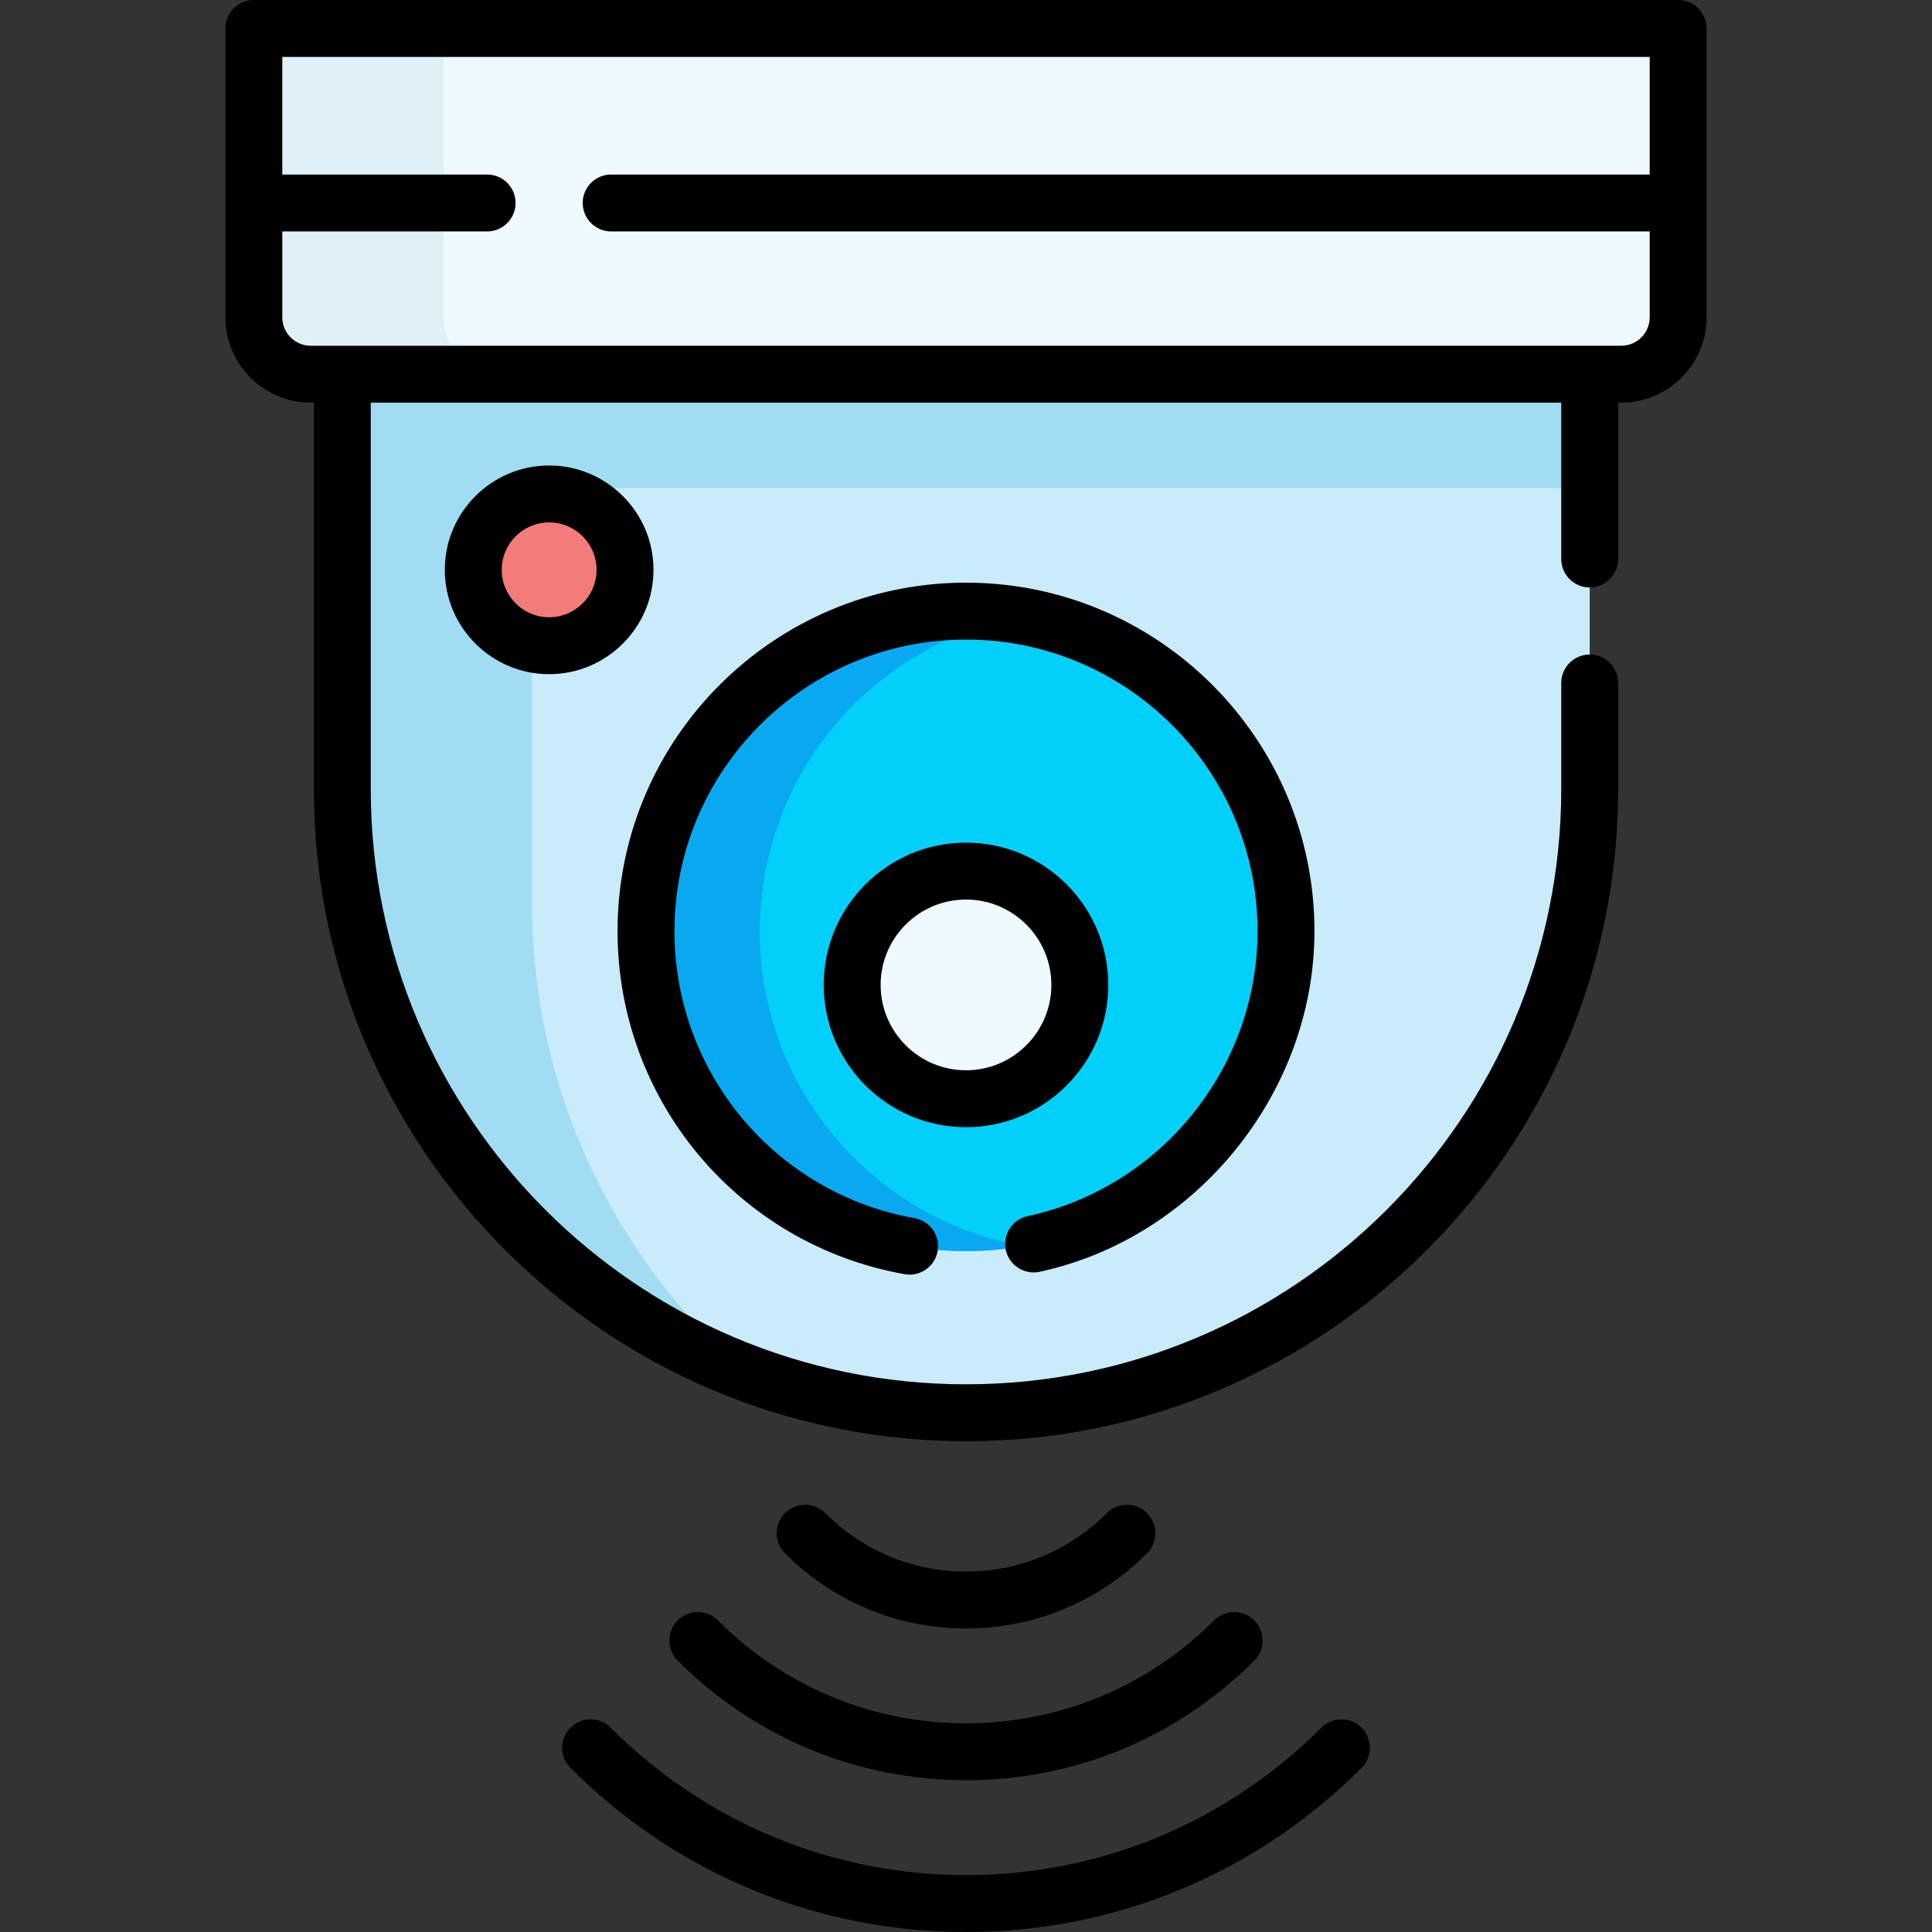 <svg id="Capa_1" enable-background="new 0 0 512 512" height="512" viewBox="0 0 512 512" width="512" xmlns="http://www.w3.org/2000/svg"><rect x="0" y="0" width="512" height="512" fill="#333333" stroke="none"/><g><path d="m256.906 374.394h-1.812c-90.786 0-164.382-73.596-164.382-164.382v-110.844h330.576v110.844c0 90.786-73.596 164.382-164.382 164.382z" fill="#c9ebfa"/><path d="m148.028 129.335c-3.887 0-7.039 3.151-7.039 7.039v102.894c0 49.652 21.89 94.196 56.55 124.492-62.432-23.609-106.826-83.95-106.826-154.658v-109.932h330.572v30.165z" fill="#a0ddf3"/><path d="m429.729 99.168h-347.458c-8.284 0-15-6.716-15-15v-76.626h377.458v76.627c0 8.284-6.716 14.999-15 14.999z" fill="#eefaff"/><path d="m132.634 99.17h-50.276c-8.336 0-15.083-6.757-15.083-15.083v-76.55h50.276v76.55c0 8.326 6.747 15.083 15.083 15.083z" fill="#dff1f7"/><circle cx="256" cy="246.756" fill="#01d0fb" r="84.805"/><path d="m271.083 330.226c-4.897.875-9.934 1.337-15.083 1.337-46.837 0-84.805-37.968-84.805-84.805s37.968-84.805 84.805-84.805c5.148 0 10.186.463 15.083 1.337-39.637 7.119-69.722 41.779-69.722 83.468s30.084 76.349 69.722 83.468z" fill="#08a9f1"/><circle cx="256" cy="261.013" fill="#eefaff" r="30.165"/><circle cx="145.529" cy="151.012" fill="#f37c7b" r="20.11"/><g><path d="m444.729 0h-377.458c-4.165 0-7.541 3.376-7.541 7.541v76.545c0 12.475 10.149 22.624 22.624 22.624h.819v102.392c0 95.303 77.53 172.838 172.827 172.838s172.827-77.534 172.827-172.838v-28.104c0-4.165-3.376-7.541-7.541-7.541s-7.541 3.376-7.541 7.541v28.104c0 86.986-70.764 157.755-157.745 157.755s-157.745-70.769-157.745-157.755v-102.391h315.489v41.427c0 4.165 3.376 7.541 7.541 7.541s7.541-3.376 7.541-7.541v-41.428h.819c12.475 0 22.624-10.149 22.624-22.624v-76.545c.001-4.165-3.375-7.541-7.54-7.541zm-15.083 91.627h-347.292c-4.159 0-7.541-3.383-7.541-7.541v-22.754h54.282c4.165 0 7.541-3.376 7.541-7.541s-3.376-7.541-7.541-7.541h-54.283v-31.167h362.375v31.167h-275.222c-4.165 0-7.541 3.376-7.541 7.541s3.376 7.541 7.541 7.541h275.223v22.754c0 4.158-3.383 7.541-7.542 7.541z"/><path d="m275.503 337.036c41.666-8.954 72.843-47.635 72.843-90.278 0-50.92-41.426-92.346-92.346-92.346s-92.346 41.426-92.346 92.346c0 44.842 31.994 83.077 76.074 90.913.447.08.891.118 1.329.118 3.586 0 6.767-2.569 7.416-6.223.73-4.101-2.004-8.016-6.105-8.745-36.87-6.555-63.631-38.543-63.631-76.063 0-42.603 34.661-77.263 77.263-77.263s77.263 34.66 77.263 77.263c0 36.179-25.625 67.945-60.93 75.532-4.071.875-6.663 4.885-5.789 8.957.876 4.073 4.886 6.664 8.959 5.789z"/><path d="m293.707 261.013c0-20.792-16.915-37.707-37.707-37.707s-37.707 16.915-37.707 37.707 16.915 37.707 37.707 37.707 37.707-16.915 37.707-37.707zm-37.707 22.624c-12.475 0-22.624-10.149-22.624-22.624s10.149-22.624 22.624-22.624 22.624 10.149 22.624 22.624-10.149 22.624-22.624 22.624z"/><path d="m145.529 123.36c-15.247 0-27.652 12.404-27.652 27.652s12.405 27.652 27.652 27.652 27.652-12.404 27.652-27.652-12.405-27.652-27.652-27.652zm0 40.221c-6.931 0-12.569-5.638-12.569-12.569s5.638-12.569 12.569-12.569 12.569 5.638 12.569 12.569-5.638 12.569-12.569 12.569z"/><path d="m350.166 457.85c-25.192 25.193-58.633 39.067-94.163 39.067-35.529 0-68.97-13.874-94.162-39.067-2.945-2.945-7.719-2.945-10.666 0-2.945 2.945-2.945 7.72 0 10.665 28.042 28.042 65.27 43.485 104.828 43.485 39.559 0 76.787-15.443 104.829-43.485 2.945-2.945 2.945-7.72 0-10.665-2.946-2.945-7.721-2.945-10.666 0z"/><path d="m179.6 429.426c-2.944 2.946-2.943 7.721.003 10.665 20.446 20.435 47.579 31.689 76.4 31.689 28.822 0 55.955-11.254 76.401-31.689 2.946-2.944 2.948-7.719.003-10.665-2.945-2.947-7.72-2.946-10.665-.003-17.598 17.588-40.944 27.274-65.739 27.274-24.794 0-48.14-9.686-65.738-27.274-2.945-2.945-7.72-2.944-10.665.003z"/><path d="m303.972 411.651c2.944-2.946 2.942-7.721-.005-10.665-2.946-2.943-7.721-2.942-10.665.005-9.978 9.986-23.224 15.486-37.299 15.486-14.076 0-27.322-5.499-37.298-15.486-2.944-2.946-7.719-2.949-10.665-.005-2.947 2.944-2.949 7.719-.005 10.665 12.825 12.838 29.861 19.908 47.968 19.908s35.143-7.07 47.969-19.908z"/></g></g></svg>